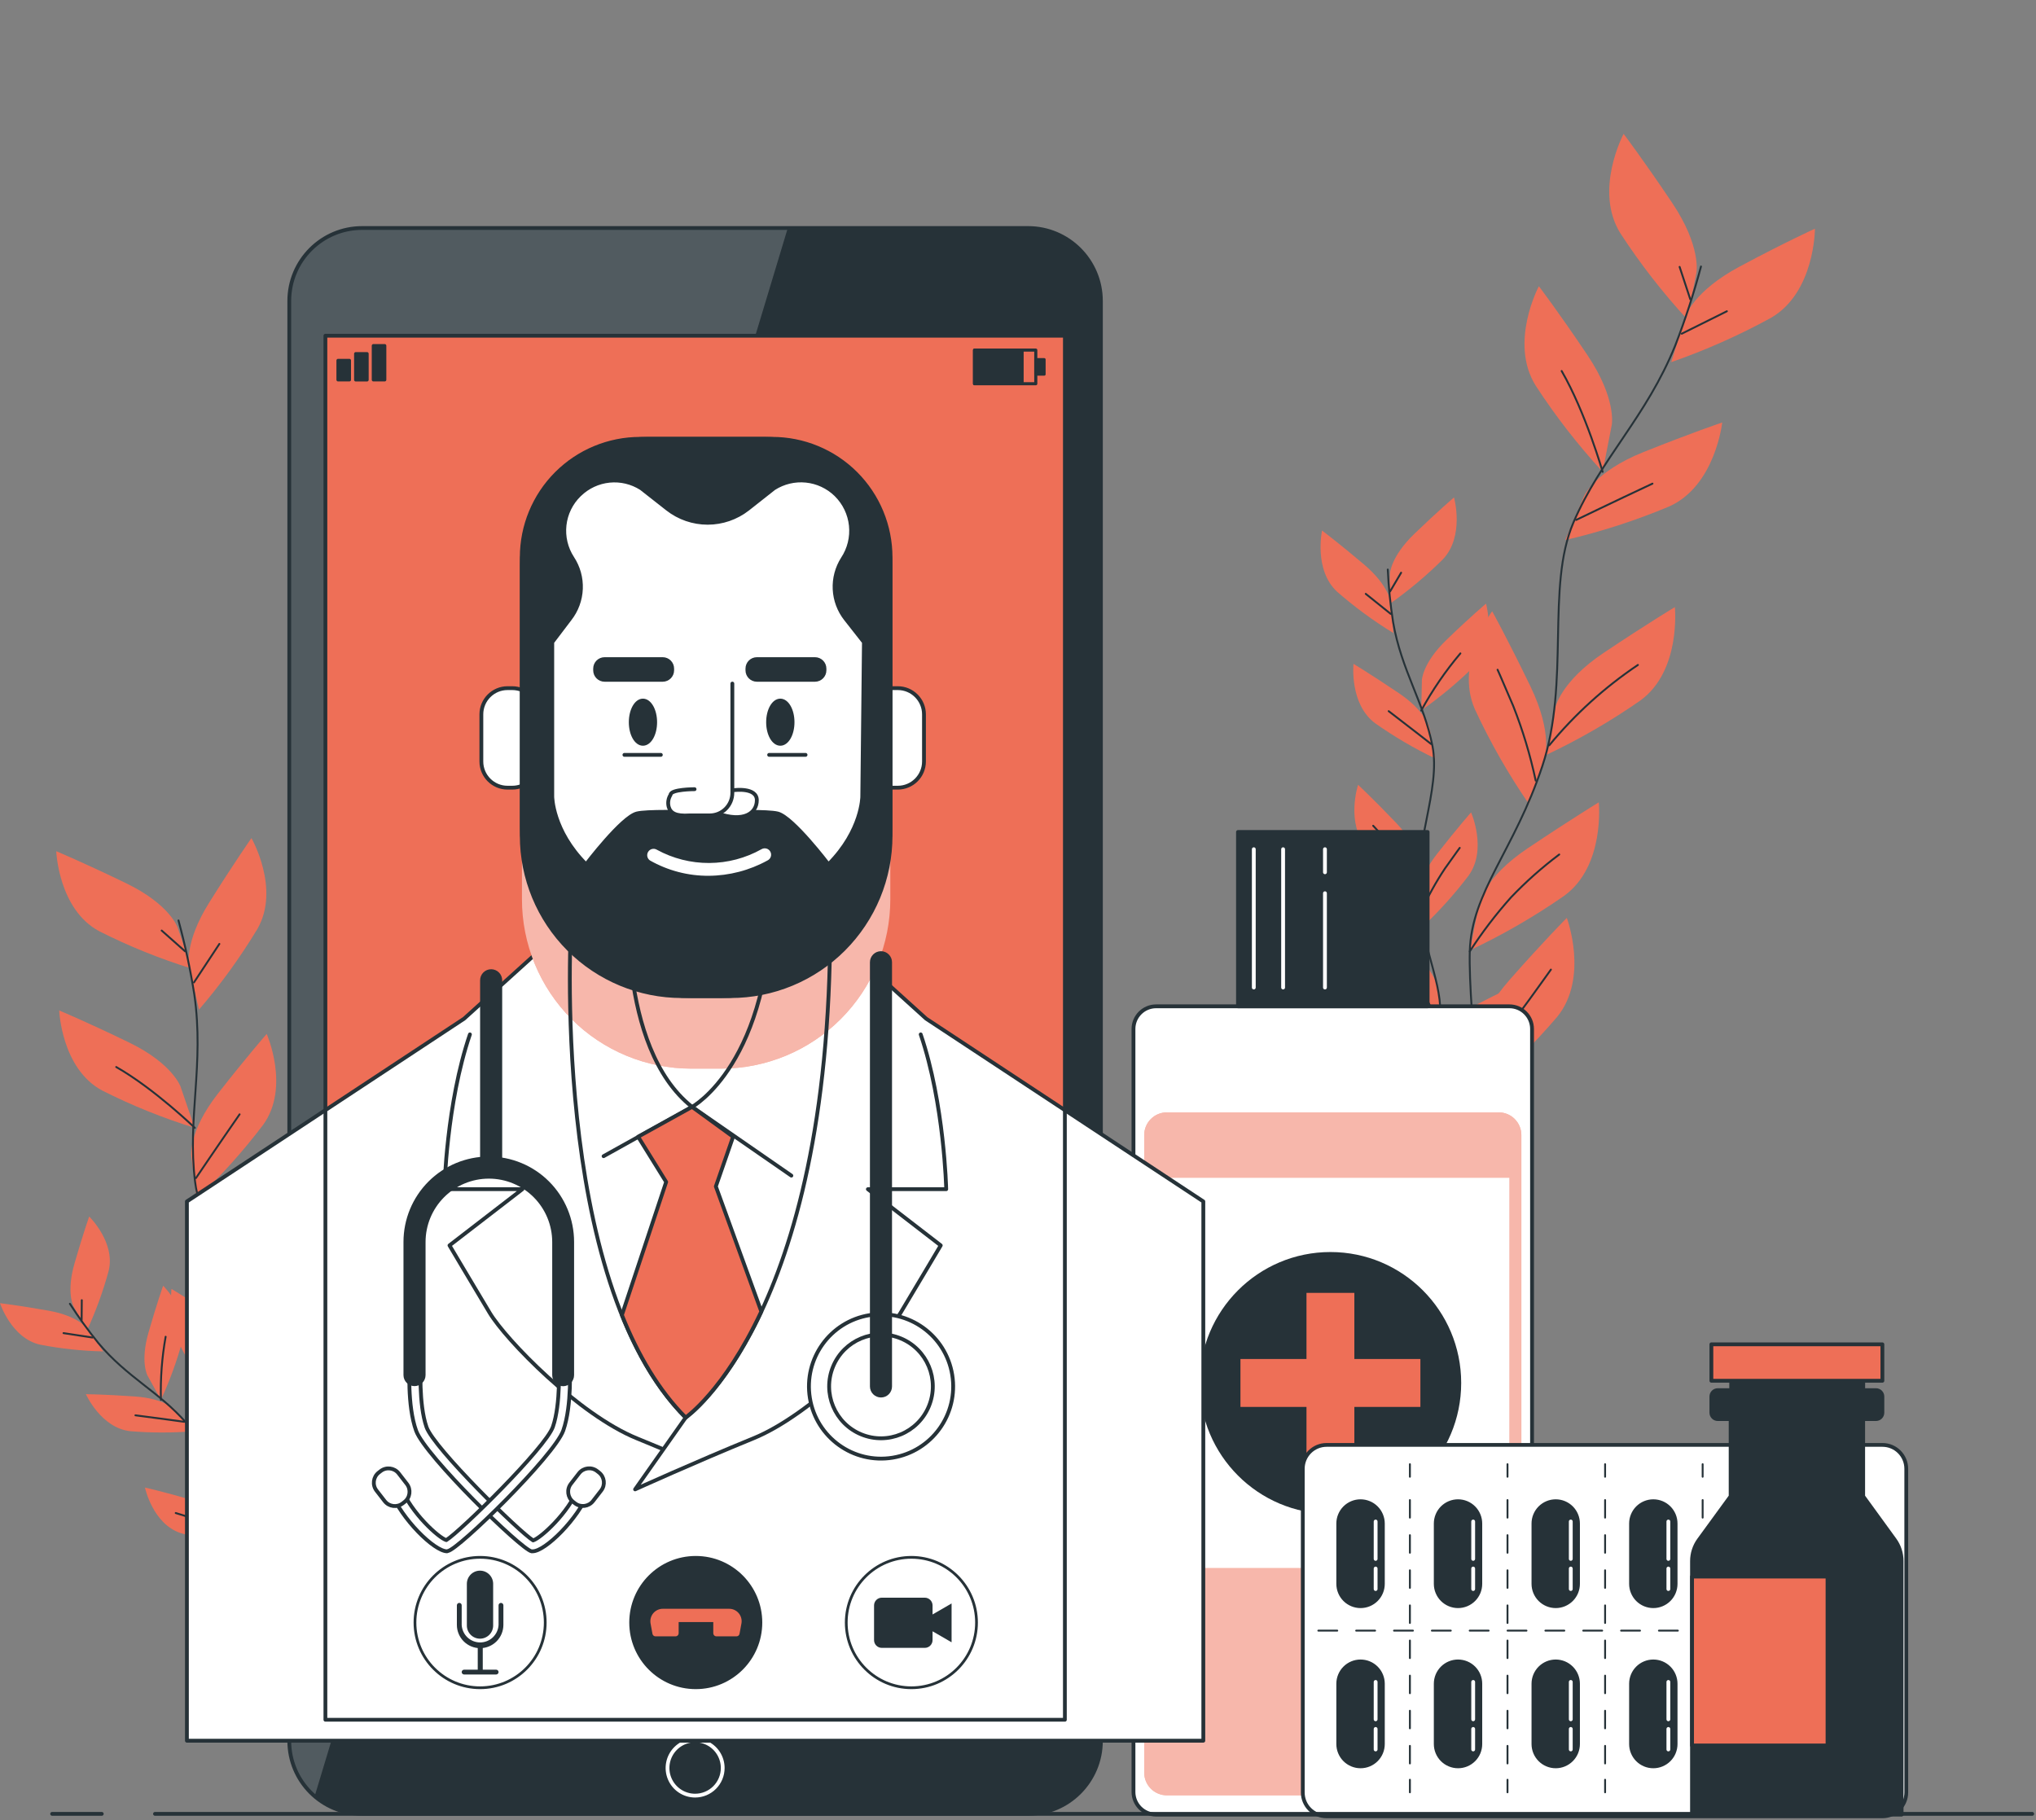 <svg width="538" height="481" viewBox="0 0 538 481" fill="none" xmlns="http://www.w3.org/2000/svg">
<rect x="0" y="0" width="538" height="481" fill="#808080" stroke="none"/>
<path d="M448.269 72.019C448.269 72.019 449.595 65.141 441.865 53.617C434.135 42.093 429.03 35.375 429.03 35.375C429.03 35.375 421.074 50.271 428.181 61.663C433.434 69.728 439.35 77.34 445.869 84.419L448.269 72.019Z" fill="#EE6F57"/>
<path d="M425.901 112.287C425.901 112.287 427.227 105.41 419.497 93.886C411.766 82.361 406.635 75.643 406.635 75.643C406.635 75.643 398.679 90.54 405.8 101.918C411.05 109.989 416.967 117.606 423.488 124.688L425.901 112.287Z" fill="#EE6F57"/>
<path d="M445.365 83.636C445.365 83.636 447.434 76.998 459.699 70.439C471.963 63.88 479.587 60.441 479.587 60.441C479.587 60.441 479.587 77.303 467.946 84.008C459.507 88.63 450.699 92.542 441.613 95.704L445.365 83.636Z" fill="#EE6F57"/>
<path d="M418.582 131.114C418.582 131.114 421.34 124.661 434.214 119.497C447.089 114.332 455.084 111.65 455.084 111.65C455.084 111.65 453.268 128.419 441.03 133.862C432.158 137.577 422.99 140.539 413.623 142.718L418.582 131.114Z" fill="#EE6F57"/>
<path d="M410.944 187.101C410.944 187.101 412.27 180.211 423.806 172.497C435.341 164.783 442.568 160.442 442.568 160.442C442.568 160.442 444.291 177.224 433.472 185.11C425.577 190.609 417.234 195.432 408.531 199.529L410.944 187.101Z" fill="#EE6F57"/>
<path d="M408.147 200.577C408.147 200.577 410.454 193.939 404.434 181.446C398.414 168.952 394.291 161.53 394.291 161.53C394.291 161.53 384.346 175.139 389.716 187.42C393.768 196.152 398.545 204.528 403.996 212.46L408.147 200.577Z" fill="#EE6F57"/>
<path d="M390.843 238.775C390.843 238.775 392.169 231.897 403.691 224.17C415.214 216.443 422.467 212.035 422.467 212.035C422.467 212.035 424.19 228.804 413.371 236.704C405.472 242.197 397.13 247.02 388.43 251.122L390.843 238.775Z" fill="#EE6F57"/>
<path d="M390.18 276.348C390.18 276.348 389.743 269.351 398.918 258.929C408.094 248.507 414.02 242.572 414.02 242.572C414.02 242.572 419.934 258.358 411.461 268.741C405.212 276.061 398.359 282.842 390.976 289.014L390.18 276.348Z" fill="#EE6F57"/>
<path d="M449.476 70.426C447.592 77.502 445.322 84.47 442.674 91.297C435.023 110.243 423.037 121.076 415.757 138.11C408.478 155.145 414.935 180.198 407.55 202.463C400.164 224.728 388.815 235.655 388.377 251.428C387.939 267.2 393.23 311.053 393.23 311.053" stroke="#263238" stroke-width="0.5" stroke-linecap="round" stroke-linejoin="round"/>
<path d="M444.384 88.19L456.317 82.255" stroke="#263238" stroke-width="0.5" stroke-linecap="round" stroke-linejoin="round"/>
<path d="M446.651 79.108L443.827 70.531" stroke="#263238" stroke-width="0.5" stroke-linecap="round" stroke-linejoin="round"/>
<path d="M416.487 137.407C416.487 137.407 426.458 132.587 436.654 127.808" stroke="#263238" stroke-width="0.5" stroke-linecap="round" stroke-linejoin="round"/>
<path d="M423.488 124.688C423.488 124.688 419.019 109.061 412.655 98.041" stroke="#263238" stroke-width="0.5" stroke-linecap="round" stroke-linejoin="round"/>
<path d="M409.38 196.966C416.121 188.787 424.013 181.631 432.809 175.723" stroke="#263238" stroke-width="0.5" stroke-linecap="round" stroke-linejoin="round"/>
<path d="M405.8 206.3C404.372 199.569 402.385 192.97 399.86 186.571C396.253 178.1 395.723 176.985 395.723 176.985" stroke="#263238" stroke-width="0.5" stroke-linecap="round" stroke-linejoin="round"/>
<path d="M388.377 251.427C391.641 246.387 395.29 241.606 399.289 237.128C403.215 233.014 407.472 229.231 412.018 225.817" stroke="#263238" stroke-width="0.5" stroke-linecap="round" stroke-linejoin="round"/>
<path d="M390.976 288.948C391.496 283.626 393.422 278.539 396.558 274.21C401.543 267.904 407.444 259.54 409.817 256.234" stroke="#263238" stroke-width="0.5" stroke-linecap="round" stroke-linejoin="round"/>
<path d="M367.281 151.679C367.281 151.679 367.374 147.205 373.752 141.058C380.13 134.911 384.214 131.459 384.214 131.459C384.214 131.459 387.117 141.788 381.177 147.909C376.825 152.217 372.119 156.152 367.109 159.672L367.281 151.679Z" fill="#EE6F57"/>
<path d="M375.728 179.746C375.728 179.746 375.834 175.285 382.198 169.125C388.563 162.964 392.673 159.526 392.673 159.526C392.673 159.526 395.564 169.855 389.637 175.989C385.279 180.292 380.569 184.223 375.555 187.739L375.728 179.746Z" fill="#EE6F57"/>
<path d="M367.507 159.287C367.507 159.287 367.136 154.839 360.387 149.13C353.638 143.421 349.342 140.208 349.342 140.208C349.342 140.208 347.088 150.71 353.399 156.446C358.017 160.467 362.962 164.095 368.183 167.293L367.507 159.287Z" fill="#EE6F57"/>
<path d="M377.743 192.439C377.743 192.439 376.894 188.057 369.589 183.145C362.283 178.233 357.655 175.431 357.655 175.431C357.655 175.431 356.528 186.053 363.397 191.151C368.411 194.685 373.711 197.794 379.241 200.445L377.743 192.439Z" fill="#EE6F57"/>
<path d="M374.906 228.286C374.906 228.286 374.998 223.825 368.899 217.439C362.8 211.053 358.862 207.402 358.862 207.402C358.862 207.402 355.521 217.598 361.169 223.971C365.338 228.459 369.875 232.589 374.733 236.319L374.906 228.286Z" fill="#EE6F57"/>
<path d="M374.826 237.049C374.826 237.049 374.282 232.628 379.732 225.657C385.182 218.687 388.722 214.691 388.722 214.691C388.722 214.691 393.058 224.502 388.059 231.406C384.358 236.286 380.255 240.847 375.794 245.041L374.826 237.049Z" fill="#EE6F57"/>
<path d="M380.103 274.25C380.103 274.25 381.429 269.988 389.292 265.926C397.155 261.863 402.034 259.672 402.034 259.672C402.034 259.672 401.915 270.4 394.503 274.595C389.108 277.501 383.48 279.948 377.677 281.911L380.103 274.25Z" fill="#EE6F57"/>
<path d="M380.421 263.151C380.421 263.151 380.514 258.69 374.402 252.304C368.289 245.918 364.364 242.266 364.364 242.266C364.364 242.266 361.023 252.463 366.685 258.836C370.854 263.324 375.391 267.454 380.249 271.183L380.421 263.151Z" fill="#EE6F57"/>
<path d="M375.741 286.597C375.741 286.597 376.961 282.309 372.678 274.582C368.395 266.855 365.505 262.328 365.505 262.328C365.505 262.328 359.684 271.342 363.556 278.95C366.448 284.354 369.788 289.506 373.54 294.351L375.741 286.597Z" fill="#EE6F57"/>
<path d="M366.711 150.511C366.926 155.166 367.395 159.807 368.117 164.411C370.318 177.223 376.298 185.654 378.525 197.178C380.753 208.703 373.341 223.453 374.919 238.336C376.497 253.22 382.066 261.531 380.223 271.382C378.38 281.233 369.164 307.8 369.164 307.8" stroke="#263238" stroke-width="0.5" stroke-linecap="round" stroke-linejoin="round"/>
<path d="M367.507 162.248L360.891 156.937" stroke="#263238" stroke-width="0.5" stroke-linecap="round" stroke-linejoin="round"/>
<path d="M367.321 156.299L370.238 151.347" stroke="#263238" stroke-width="0.5" stroke-linecap="round" stroke-linejoin="round"/>
<path d="M378.181 196.634C378.181 196.634 372.651 192.293 366.95 187.938" stroke="#263238" stroke-width="0.5" stroke-linecap="round" stroke-linejoin="round"/>
<path d="M375.555 187.779C378.482 182.404 381.947 177.342 385.898 172.67" stroke="#263238" stroke-width="0.5" stroke-linecap="round" stroke-linejoin="round"/>
<path d="M374.548 234.606C371.464 228.605 367.525 223.086 362.853 218.222" stroke="#263238" stroke-width="0.5" stroke-linecap="round" stroke-linejoin="round"/>
<path d="M375.516 240.925C377.307 236.937 379.427 233.104 381.853 229.468C385.248 224.688 385.725 224.064 385.725 224.064" stroke="#263238" stroke-width="0.5" stroke-linecap="round" stroke-linejoin="round"/>
<path d="M378.446 278.751C381.422 276.261 384.612 274.039 387.979 272.112C390.079 271.122 392.092 269.958 393.999 268.634" stroke="#263238" stroke-width="0.5" stroke-linecap="round" stroke-linejoin="round"/>
<path d="M380.236 271.356C378.892 267.776 377.274 264.305 375.396 260.974C373.51 257.886 371.372 254.96 369.005 252.224" stroke="#263238" stroke-width="0.5" stroke-linecap="round" stroke-linejoin="round"/>
<path d="M373.54 294.351C373.943 290.973 373.435 287.548 372.068 284.433C369.827 279.84 367.295 273.812 366.247 271.462" stroke="#263238" stroke-width="0.5" stroke-linecap="round" stroke-linejoin="round"/>
<path d="M46.925 245.068C46.925 245.068 44.83 239 33.427 233.464C22.024 227.927 14.864 224.953 14.864 224.953C14.864 224.953 15.447 240.354 26.24 246.103C34.087 250.07 42.252 253.37 50.65 255.968L46.925 245.068Z" fill="#EE6F57"/>
<path d="M47.707 287.155C47.707 287.155 45.612 281.101 34.209 275.551C22.806 270.002 15.646 267.041 15.646 267.041C15.646 267.041 16.229 282.442 27.022 288.204C34.871 292.163 43.036 295.458 51.433 298.056L47.707 287.155Z" fill="#EE6F57"/>
<path d="M49.961 255.57C49.961 255.57 48.516 249.316 55.265 238.549C62.014 227.781 66.442 221.488 66.442 221.488C66.442 221.488 74.119 234.845 68.033 245.466C63.491 252.999 58.323 260.136 52.586 266.802L49.961 255.57Z" fill="#EE6F57"/>
<path d="M50.544 305.397C50.544 305.397 49.762 299.025 57.572 289.027C65.381 279.03 70.473 273.241 70.473 273.241C70.473 273.241 76.718 287.328 69.545 297.246C64.234 304.256 58.349 310.811 51.95 316.842L50.544 305.397Z" fill="#EE6F57"/>
<path d="M70.168 353.14C70.168 353.14 68.073 347.086 73.615 335.668C79.158 324.25 82.897 317.519 82.897 317.519C82.897 317.519 91.953 329.986 87.02 341.191C83.299 349.161 78.917 356.804 73.92 364.041L70.168 353.14Z" fill="#EE6F57"/>
<path d="M74.146 365.076C74.146 365.076 72.926 358.783 62.425 351.667C51.923 344.55 45.307 340.621 45.307 340.621C45.307 340.621 43.689 355.942 53.567 363.191C60.768 368.245 68.379 372.686 76.32 376.468L74.146 365.076Z" fill="#EE6F57"/>
<path d="M77.965 403.221C77.965 403.221 75.87 397.153 81.412 385.735C86.954 374.317 90.693 367.586 90.693 367.586C90.693 367.586 99.749 380.053 94.817 391.258C91.09 399.232 86.703 406.879 81.704 414.121L77.965 403.221Z" fill="#EE6F57"/>
<path d="M94.671 433.2C94.671 433.2 91.104 427.889 93.584 415.422C96.063 402.955 97.999 395.507 97.999 395.507C97.999 395.507 109.933 405.279 107.957 417.36C106.373 426.018 104.067 434.527 101.062 442.799L94.671 433.2Z" fill="#EE6F57"/>
<path d="M47.163 243.249C48.92 249.703 50.319 256.25 51.353 262.859C54.005 281.34 49.47 295.413 51.539 312.222C53.607 329.03 70.102 345.852 74.544 366.842C78.985 387.833 74.968 401.707 81.823 414.346C88.678 426.986 112.969 459.248 112.969 459.248" stroke="#263238" stroke-width="0.5" stroke-linecap="round" stroke-linejoin="round"/>
<path d="M51.26 259.619L57.969 249.449" stroke="#263238" stroke-width="0.5" stroke-linecap="round" stroke-linejoin="round"/>
<path d="M48.9 251.401L42.721 245.917" stroke="#263238" stroke-width="0.5" stroke-linecap="round" stroke-linejoin="round"/>
<path d="M51.777 311.332C51.777 311.332 57.439 302.941 63.313 294.484" stroke="#263238" stroke-width="0.5" stroke-linecap="round" stroke-linejoin="round"/>
<path d="M51.472 298.056C51.472 298.056 40.785 287.713 30.708 281.977" stroke="#263238" stroke-width="0.5" stroke-linecap="round" stroke-linejoin="round"/>
<path d="M73.456 361.651C75.032 352.09 77.989 342.81 82.234 334.102" stroke="#263238" stroke-width="0.5" stroke-linecap="round" stroke-linejoin="round"/>
<path d="M74.901 370.666C70.695 366.009 66.109 361.71 61.191 357.814C54.456 352.769 53.528 352.132 53.528 352.132" stroke="#263238" stroke-width="0.5" stroke-linecap="round" stroke-linejoin="round"/>
<path d="M81.81 414.346C82.087 408.863 82.778 403.408 83.878 398.029C85.1 392.996 86.732 388.072 88.757 383.305" stroke="#263238" stroke-width="0.5" stroke-linecap="round" stroke-linejoin="round"/>
<path d="M101.062 442.799C99.035 438.355 98.225 433.452 98.715 428.592C99.776 421.317 100.598 411.997 100.969 408.292" stroke="#263238" stroke-width="0.5" stroke-linecap="round" stroke-linejoin="round"/>
<path d="M19.425 345.214C19.425 345.214 17.449 341.643 19.69 333.876C21.931 326.109 23.562 321.489 23.562 321.489C23.562 321.489 30.589 328.326 28.706 335.881C27.234 341.285 25.314 346.557 22.965 351.64L19.425 345.214Z" fill="#EE6F57"/>
<path d="M38.969 363.51C38.969 363.51 37.007 359.938 39.234 352.171C41.462 344.404 43.106 339.784 43.106 339.784C43.106 339.784 50.133 346.622 48.25 354.176C46.786 359.581 44.87 364.853 42.522 369.936L38.969 363.51Z" fill="#EE6F57"/>
<path d="M23.098 351.123C23.098 351.123 20.764 347.777 12.808 346.369C4.853 344.962 0 344.391 0 344.391C0 344.391 3.036 353.685 10.607 355.358C16.103 356.419 21.679 357.014 27.274 357.137L23.098 351.123Z" fill="#EE6F57"/>
<path d="M46.381 372.684C46.381 372.684 43.729 369.604 35.654 369.046C27.579 368.489 22.7 368.436 22.7 368.436C22.7 368.436 26.678 377.384 34.434 378.221C40.007 378.685 45.608 378.685 51.181 378.221L46.381 372.684Z" fill="#EE6F57"/>
<path d="M60.568 402.251C60.568 402.251 58.593 398.68 50.849 396.436C43.106 394.192 38.306 393.117 38.306 393.117C38.306 393.117 40.348 402.716 47.733 405.146C53.083 406.781 58.561 407.962 64.109 408.677L60.568 402.251Z" fill="#EE6F57"/>
<path d="M64.519 409.208C64.519 409.208 62.067 405.956 63.194 397.963C64.321 389.97 65.275 385.138 65.275 385.138C65.275 385.138 73.231 390.9 72.409 398.667C71.722 404.224 70.569 409.713 68.961 415.077L64.519 409.208Z" fill="#EE6F57"/>
<path d="M85.734 436.174C85.734 436.174 84.859 432.191 89.182 425.38C93.504 418.569 96.382 414.572 96.382 414.572C96.382 414.572 101.208 423.123 97.27 429.841C94.341 434.614 91.014 439.131 87.326 443.343L85.734 436.174Z" fill="#EE6F57"/>
<path d="M80.895 427.264C80.895 427.264 78.932 423.693 71.176 421.463C63.419 419.232 58.646 418.13 58.646 418.13C58.646 418.13 60.674 427.729 68.073 430.172C73.422 431.823 78.899 433.022 84.448 433.757L80.895 427.264Z" fill="#EE6F57"/>
<path d="M87.949 447.95C87.949 447.95 86.954 443.967 79.993 439.864C73.032 435.762 68.71 433.465 68.71 433.465C68.71 433.465 68.245 443.263 74.782 447.498C79.543 450.435 84.542 452.966 89.725 455.066L87.949 447.95Z" fill="#EE6F57"/>
<path d="M18.47 344.551C20.775 348.126 23.272 351.574 25.948 354.88C33.559 364.001 42.125 367.865 49.192 375.99C56.259 384.115 57.147 399.145 65.183 410.151C73.218 421.157 81.478 425.194 84.514 433.837C87.551 442.48 92.47 467.692 92.47 467.692" stroke="#263238" stroke-width="0.5" stroke-linecap="round" stroke-linejoin="round"/>
<path d="M24.45 353.473L16.786 352.304" stroke="#263238" stroke-width="0.5" stroke-linecap="round" stroke-linejoin="round"/>
<path d="M21.573 348.839L21.612 343.595" stroke="#263238" stroke-width="0.5" stroke-linecap="round" stroke-linejoin="round"/>
<path d="M48.648 375.738C48.648 375.738 42.284 374.848 35.787 374.025" stroke="#263238" stroke-width="0.5" stroke-linecap="round" stroke-linejoin="round"/>
<path d="M42.523 369.936C42.366 364.349 42.784 358.761 43.769 353.26" stroke="#263238" stroke-width="0.5" stroke-linecap="round" stroke-linejoin="round"/>
<path d="M63.194 407.429C58.002 404.105 52.357 401.552 46.434 399.848" stroke="#263238" stroke-width="0.5" stroke-linecap="round" stroke-linejoin="round"/>
<path d="M66.84 411.957C66.426 407.988 66.347 403.99 66.601 400.008C67.092 394.697 67.185 393.967 67.185 393.967" stroke="#263238" stroke-width="0.5" stroke-linecap="round" stroke-linejoin="round"/>
<path d="M86.49 440.488C87.68 437.147 89.162 433.917 90.919 430.836C92.119 429.082 93.178 427.235 94.088 425.313" stroke="#263238" stroke-width="0.5" stroke-linecap="round" stroke-linejoin="round"/>
<path d="M84.514 433.837C81.812 431.628 78.944 429.631 75.936 427.862C73.025 426.291 69.992 424.959 66.866 423.879" stroke="#263238" stroke-width="0.5" stroke-linecap="round" stroke-linejoin="round"/>
<path d="M89.752 455.066C88.517 452.211 86.544 449.736 84.037 447.897C80.165 445.308 75.405 441.723 73.43 440.329" stroke="#263238" stroke-width="0.5" stroke-linecap="round" stroke-linejoin="round"/>
<path d="M398.852 265.939H305.493C302.191 265.939 299.513 268.62 299.513 271.927V473.561C299.513 476.868 302.191 479.548 305.493 479.548H398.852C402.154 479.548 404.832 476.868 404.832 473.561V271.927C404.832 268.62 402.154 265.939 398.852 265.939Z" fill="white" stroke="#263238" stroke-width="1.01" stroke-linecap="round" stroke-linejoin="round"/>
<path d="M396.028 293.966H308.331C305.028 293.966 302.351 296.647 302.351 299.954V468.463C302.351 471.77 305.028 474.45 308.331 474.45H396.028C399.33 474.45 402.008 471.77 402.008 468.463V299.954C402.008 296.647 399.33 293.966 396.028 293.966Z" fill="#EE6F57"/>
<path opacity="0.5" d="M396.028 293.966H308.331C305.028 293.966 302.351 296.647 302.351 299.954V468.463C302.351 471.77 305.028 474.45 308.331 474.45H396.028C399.33 474.45 402.008 471.77 402.008 468.463V299.954C402.008 296.647 399.33 293.966 396.028 293.966Z" fill="white"/>
<path d="M377.239 219.868H327.132V265.939H377.239V219.868Z" fill="#263238" stroke="#263238" stroke-width="1.01" stroke-linecap="round" stroke-linejoin="round"/>
<path d="M331.309 224.422V260.973" stroke="white" stroke-width="1.01" stroke-linecap="round" stroke-linejoin="round"/>
<path d="M339.053 224.422V260.973" stroke="white" stroke-width="1.01" stroke-linecap="round" stroke-linejoin="round"/>
<path d="M350.111 236.053V260.973" stroke="white" stroke-width="1.01" stroke-linecap="round" stroke-linejoin="round"/>
<path d="M350.111 224.422V230.516" stroke="white" stroke-width="1.01" stroke-linecap="round" stroke-linejoin="round"/>
<path d="M398.825 311.266H305.533V414.36H398.825V311.266Z" fill="white"/>
<path d="M351.556 400.074C370.639 400.074 386.11 384.583 386.11 365.475C386.11 346.366 370.639 330.875 351.556 330.875C332.473 330.875 317.002 346.366 317.002 365.475C317.002 384.583 332.473 400.074 351.556 400.074Z" fill="#263238"/>
<path d="M357.881 341.67H345.231V389.28H357.881V341.67Z" fill="#EE6F57"/>
<path d="M375.33 371.808V359.142H327.782V371.808H375.33Z" fill="#EE6F57"/>
<path d="M497.421 381.845H350.548C347.07 381.845 344.25 384.668 344.25 388.151V473.694C344.25 477.177 347.07 480 350.548 480H497.421C500.9 480 503.719 477.177 503.719 473.694V388.151C503.719 384.668 500.9 381.845 497.421 381.845Z" fill="white" stroke="#263238" stroke-linecap="round" stroke-linejoin="round"/>
<path d="M359.512 424.463C357.95 424.463 356.453 423.842 355.349 422.737C354.245 421.631 353.624 420.132 353.624 418.568V402.636C353.623 401.861 353.774 401.093 354.069 400.376C354.364 399.66 354.797 399.008 355.344 398.459C355.891 397.911 356.54 397.475 357.256 397.178C357.971 396.881 358.737 396.728 359.512 396.728C361.076 396.728 362.577 397.351 363.684 398.459C364.79 399.567 365.412 401.069 365.412 402.636V418.568C365.412 419.344 365.259 420.111 364.963 420.827C364.666 421.543 364.231 422.194 363.683 422.741C363.135 423.289 362.484 423.723 361.769 424.018C361.053 424.314 360.286 424.465 359.512 424.463Z" fill="#263238" stroke="#263238" stroke-width="1.01" stroke-linecap="round" stroke-linejoin="round"/>
<path d="M363.503 402.092V411.97" stroke="white" stroke-width="1.01" stroke-linecap="round" stroke-linejoin="round"/>
<path d="M363.503 414.519V419.936" stroke="white" stroke-width="1.01" stroke-linecap="round" stroke-linejoin="round"/>
<path d="M385.274 424.463C383.713 424.463 382.216 423.842 381.112 422.737C380.007 421.631 379.387 420.132 379.387 418.568V402.636C379.385 401.861 379.536 401.093 379.832 400.376C380.127 399.66 380.56 399.008 381.107 398.459C381.654 397.911 382.303 397.475 383.018 397.178C383.734 396.881 384.5 396.728 385.274 396.728C386.049 396.728 386.815 396.881 387.53 397.178C388.245 397.475 388.895 397.911 389.442 398.459C389.989 399.008 390.422 399.66 390.717 400.376C391.012 401.093 391.163 401.861 391.161 402.636V418.568C391.161 420.132 390.541 421.631 389.437 422.737C388.333 423.842 386.836 424.463 385.274 424.463Z" fill="#263238" stroke="#263238" stroke-width="1.01" stroke-linecap="round" stroke-linejoin="round"/>
<path d="M389.279 402.092V411.97" stroke="white" stroke-width="1.01" stroke-linecap="round" stroke-linejoin="round"/>
<path d="M389.279 414.519V419.936" stroke="white" stroke-width="1.01" stroke-linecap="round" stroke-linejoin="round"/>
<path d="M411.09 424.463C409.529 424.463 408.031 423.842 406.927 422.737C405.823 421.631 405.203 420.132 405.203 418.568V402.636C405.201 401.861 405.352 401.093 405.647 400.376C405.942 399.66 406.376 399.008 406.923 398.459C407.469 397.911 408.119 397.475 408.834 397.178C409.549 396.881 410.316 396.728 411.09 396.728C411.864 396.728 412.631 396.881 413.346 397.178C414.061 397.475 414.711 397.911 415.258 398.459C415.804 399.008 416.238 399.66 416.533 400.376C416.828 401.093 416.979 401.861 416.977 402.636V418.568C416.977 420.132 416.357 421.631 415.253 422.737C414.149 423.842 412.651 424.463 411.09 424.463Z" fill="#263238" stroke="#263238" stroke-width="1.01" stroke-linecap="round" stroke-linejoin="round"/>
<path d="M415.068 402.092V411.97" stroke="white" stroke-width="1.01" stroke-linecap="round" stroke-linejoin="round"/>
<path d="M415.068 414.519V419.936" stroke="white" stroke-width="1.01" stroke-linecap="round" stroke-linejoin="round"/>
<path d="M436.879 424.463C435.318 424.463 433.821 423.842 432.717 422.737C431.613 421.631 430.992 420.132 430.992 418.568V402.636C430.991 401.861 431.141 401.093 431.437 400.376C431.732 399.66 432.165 399.008 432.712 398.459C433.259 397.911 433.908 397.475 434.623 397.178C435.339 396.881 436.105 396.728 436.879 396.728C437.654 396.728 438.42 396.881 439.135 397.178C439.85 397.475 440.5 397.911 441.047 398.459C441.594 399.008 442.027 399.66 442.322 400.376C442.617 401.093 442.768 401.861 442.766 402.636V418.568C442.766 420.132 442.146 421.631 441.042 422.737C439.938 423.842 438.441 424.463 436.879 424.463Z" fill="#263238" stroke="#263238" stroke-width="1.01" stroke-linecap="round" stroke-linejoin="round"/>
<path d="M440.857 402.092V411.97" stroke="white" stroke-width="1.01" stroke-linecap="round" stroke-linejoin="round"/>
<path d="M440.857 414.519V419.936" stroke="white" stroke-width="1.01" stroke-linecap="round" stroke-linejoin="round"/>
<path d="M462.669 424.463C461.894 424.465 461.127 424.314 460.412 424.018C459.696 423.723 459.045 423.289 458.497 422.741C457.949 422.194 457.514 421.543 457.218 420.827C456.921 420.111 456.768 419.344 456.768 418.568V402.636C456.768 401.069 457.39 399.567 458.496 398.459C459.603 397.351 461.104 396.728 462.669 396.728C463.443 396.728 464.209 396.881 464.925 397.178C465.64 397.475 466.289 397.911 466.836 398.459C467.383 399.008 467.816 399.66 468.111 400.376C468.407 401.093 468.557 401.861 468.556 402.636V418.568C468.556 420.132 467.935 421.631 466.831 422.737C465.727 423.842 464.23 424.463 462.669 424.463Z" fill="#263238" stroke="#263238" stroke-width="1.01" stroke-linecap="round" stroke-linejoin="round"/>
<path d="M466.646 402.092V411.97" stroke="white" stroke-width="1.01" stroke-linecap="round" stroke-linejoin="round"/>
<path d="M466.646 414.519V419.936" stroke="white" stroke-width="1.01" stroke-linecap="round" stroke-linejoin="round"/>
<path d="M488.445 424.463C486.883 424.463 485.386 423.842 484.282 422.737C483.178 421.631 482.558 420.132 482.558 418.568V402.636C482.556 401.861 482.707 401.093 483.002 400.376C483.297 399.66 483.73 399.008 484.277 398.459C484.824 397.911 485.474 397.475 486.189 397.178C486.904 396.881 487.67 396.728 488.445 396.728C489.219 396.728 489.985 396.881 490.701 397.178C491.416 397.475 492.065 397.911 492.612 398.459C493.159 399.008 493.592 399.66 493.887 400.376C494.182 401.093 494.333 401.861 494.332 402.636V418.568C494.332 420.132 493.712 421.631 492.607 422.737C491.503 423.842 490.006 424.463 488.445 424.463Z" fill="#263238" stroke="#263238" stroke-width="1.01" stroke-linecap="round" stroke-linejoin="round"/>
<path d="M492.422 402.092V411.97" stroke="white" stroke-width="1.01" stroke-linecap="round" stroke-linejoin="round"/>
<path d="M492.422 414.519V419.936" stroke="white" stroke-width="1.01" stroke-linecap="round" stroke-linejoin="round"/>
<path d="M359.512 466.79C357.95 466.79 356.453 466.169 355.349 465.063C354.245 463.958 353.624 462.458 353.624 460.895V444.963C353.624 443.4 354.245 441.9 355.349 440.795C356.453 439.689 357.95 439.068 359.512 439.068C360.286 439.066 361.053 439.218 361.769 439.513C362.484 439.808 363.135 440.242 363.683 440.79C364.231 441.338 364.666 441.988 364.963 442.704C365.259 443.42 365.412 444.188 365.412 444.963V460.895C365.412 461.67 365.259 462.438 364.963 463.154C364.666 463.87 364.231 464.521 363.683 465.068C363.135 465.616 362.484 466.05 361.769 466.345C361.053 466.641 360.286 466.792 359.512 466.79Z" fill="#263238" stroke="#263238" stroke-width="1.01" stroke-linecap="round" stroke-linejoin="round"/>
<path d="M363.503 444.485V454.363" stroke="white" stroke-width="1.01" stroke-linecap="round" stroke-linejoin="round"/>
<path d="M363.503 456.912V462.329" stroke="white" stroke-width="1.01" stroke-linecap="round" stroke-linejoin="round"/>
<path d="M385.274 466.79C383.713 466.79 382.216 466.169 381.111 465.063C380.007 463.958 379.387 462.458 379.387 460.895V444.963C379.387 443.4 380.007 441.9 381.111 440.795C382.216 439.689 383.713 439.068 385.274 439.068C386.048 439.066 386.814 439.218 387.529 439.513C388.244 439.809 388.894 440.243 389.441 440.791C389.988 441.339 390.422 441.989 390.717 442.705C391.012 443.421 391.163 444.188 391.161 444.963V460.895C391.163 461.67 391.012 462.437 390.717 463.153C390.422 463.869 389.988 464.52 389.441 465.067C388.894 465.615 388.244 466.049 387.529 466.345C386.814 466.64 386.048 466.792 385.274 466.79Z" fill="#263238" stroke="#263238" stroke-width="1.01" stroke-linecap="round" stroke-linejoin="round"/>
<path d="M389.279 444.485V454.363" stroke="white" stroke-width="1.01" stroke-linecap="round" stroke-linejoin="round"/>
<path d="M389.279 456.912V462.329" stroke="white" stroke-width="1.01" stroke-linecap="round" stroke-linejoin="round"/>
<path d="M411.09 466.79C409.529 466.79 408.031 466.169 406.927 465.063C405.823 463.958 405.203 462.458 405.203 460.895V444.963C405.203 443.4 405.823 441.9 406.927 440.795C408.031 439.689 409.529 439.068 411.09 439.068C412.651 439.068 414.149 439.689 415.253 440.795C416.357 441.9 416.977 443.4 416.977 444.963V460.895C416.977 462.458 416.357 463.958 415.253 465.063C414.149 466.169 412.651 466.79 411.09 466.79Z" fill="#263238" stroke="#263238" stroke-width="1.01" stroke-linecap="round" stroke-linejoin="round"/>
<path d="M415.068 444.485V454.363" stroke="white" stroke-width="1.01" stroke-linecap="round" stroke-linejoin="round"/>
<path d="M415.068 456.912V462.329" stroke="white" stroke-width="1.01" stroke-linecap="round" stroke-linejoin="round"/>
<path d="M436.879 466.79C436.106 466.792 435.339 466.64 434.624 466.345C433.909 466.049 433.26 465.615 432.713 465.067C432.166 464.52 431.732 463.869 431.437 463.153C431.142 462.437 430.991 461.67 430.992 460.895V444.963C430.991 444.188 431.142 443.421 431.437 442.705C431.732 441.989 432.166 441.339 432.713 440.791C433.26 440.243 433.909 439.809 434.624 439.513C435.339 439.218 436.106 439.066 436.879 439.068C438.441 439.068 439.938 439.689 441.042 440.795C442.146 441.9 442.766 443.4 442.766 444.963V460.895C442.766 462.458 442.146 463.958 441.042 465.063C439.938 466.169 438.441 466.79 436.879 466.79Z" fill="#263238" stroke="#263238" stroke-width="1.01" stroke-linecap="round" stroke-linejoin="round"/>
<path d="M440.857 444.485V454.363" stroke="white" stroke-width="1.01" stroke-linecap="round" stroke-linejoin="round"/>
<path d="M440.857 456.912V462.329" stroke="white" stroke-width="1.01" stroke-linecap="round" stroke-linejoin="round"/>
<path d="M462.669 466.79C461.894 466.792 461.127 466.641 460.412 466.345C459.696 466.05 459.045 465.616 458.497 465.068C457.949 464.521 457.514 463.87 457.218 463.154C456.921 462.438 456.768 461.67 456.768 460.895V444.963C456.768 444.188 456.921 443.42 457.218 442.704C457.514 441.988 457.949 441.338 458.497 440.79C459.045 440.242 459.696 439.808 460.412 439.513C461.127 439.218 461.894 439.066 462.669 439.068C464.23 439.068 465.727 439.689 466.831 440.795C467.935 441.9 468.556 443.4 468.556 444.963V460.895C468.556 462.458 467.935 463.958 466.831 465.063C465.727 466.169 464.23 466.79 462.669 466.79Z" fill="#263238" stroke="#263238" stroke-width="1.01" stroke-linecap="round" stroke-linejoin="round"/>
<path d="M466.646 444.485V454.363" stroke="white" stroke-width="1.01" stroke-linecap="round" stroke-linejoin="round"/>
<path d="M466.646 456.912V462.329" stroke="white" stroke-width="1.01" stroke-linecap="round" stroke-linejoin="round"/>
<path d="M488.445 466.79C486.883 466.79 485.386 466.169 484.282 465.063C483.178 463.958 482.558 462.458 482.558 460.895V444.963C482.558 443.4 483.178 441.9 484.282 440.795C485.386 439.689 486.883 439.068 488.445 439.068C489.218 439.066 489.985 439.218 490.7 439.513C491.415 439.809 492.064 440.243 492.611 440.791C493.158 441.339 493.592 441.989 493.887 442.705C494.182 443.421 494.333 444.188 494.332 444.963V460.895C494.333 461.67 494.182 462.437 493.887 463.153C493.592 463.869 493.158 464.52 492.611 465.067C492.064 465.615 491.415 466.049 490.7 466.345C489.985 466.64 489.218 466.792 488.445 466.79Z" fill="#263238" stroke="#263238" stroke-width="1.01" stroke-linecap="round" stroke-linejoin="round"/>
<path d="M492.422 444.485V454.363" stroke="white" stroke-width="1.01" stroke-linecap="round" stroke-linejoin="round"/>
<path d="M492.422 456.912V462.329" stroke="white" stroke-width="1.01" stroke-linecap="round" stroke-linejoin="round"/>
<path d="M372.559 386.944V390.263" stroke="#263238" stroke-width="0.5" stroke-linecap="round" stroke-linejoin="round"/>
<path d="M372.559 396.423V467.254" stroke="#263238" stroke-width="0.5" stroke-linecap="round" stroke-linejoin="round" stroke-dasharray="4.64 4.64"/>
<path d="M372.559 470.334V473.654" stroke="#263238" stroke-width="0.5" stroke-linecap="round" stroke-linejoin="round"/>
<path d="M398.348 386.944V390.263" stroke="#263238" stroke-width="0.5" stroke-linecap="round" stroke-linejoin="round"/>
<path d="M398.348 396.423V467.254" stroke="#263238" stroke-width="0.5" stroke-linecap="round" stroke-linejoin="round" stroke-dasharray="4.64 4.64"/>
<path d="M398.348 470.334V473.654" stroke="#263238" stroke-width="0.5" stroke-linecap="round" stroke-linejoin="round"/>
<path d="M424.137 386.944V390.263" stroke="#263238" stroke-width="0.5" stroke-linecap="round" stroke-linejoin="round"/>
<path d="M424.137 396.423V467.254" stroke="#263238" stroke-width="0.5" stroke-linecap="round" stroke-linejoin="round" stroke-dasharray="4.64 4.64"/>
<path d="M424.137 470.334V473.654" stroke="#263238" stroke-width="0.5" stroke-linecap="round" stroke-linejoin="round"/>
<path d="M449.913 386.944V390.263" stroke="#263238" stroke-width="0.5" stroke-linecap="round" stroke-linejoin="round"/>
<path d="M449.913 396.423V467.254" stroke="#263238" stroke-width="0.5" stroke-linecap="round" stroke-linejoin="round" stroke-dasharray="4.64 4.64"/>
<path d="M449.913 470.334V473.654" stroke="#263238" stroke-width="0.5" stroke-linecap="round" stroke-linejoin="round"/>
<path d="M475.702 386.944V390.263" stroke="#263238" stroke-width="0.5" stroke-linecap="round" stroke-linejoin="round"/>
<path d="M475.702 396.423V467.254" stroke="#263238" stroke-width="0.5" stroke-linecap="round" stroke-linejoin="round" stroke-dasharray="4.64 4.64"/>
<path d="M475.702 470.334V473.654" stroke="#263238" stroke-width="0.5" stroke-linecap="round" stroke-linejoin="round"/>
<path d="M348.361 430.929H498.946" stroke="#263238" stroke-width="0.5" stroke-linecap="round" stroke-linejoin="round" stroke-dasharray="5 5"/>
<path d="M492.33 395.427V373.746H457.312V395.427L448.919 406.938C447.739 408.567 447.103 410.528 447.102 412.541V479.549H502.486V412.514C502.486 410.502 501.85 408.541 500.67 406.912L492.33 395.427Z" fill="#263238" stroke="#263238" stroke-width="1.01" stroke-linecap="round" stroke-linejoin="round"/>
<path d="M492.343 363.802H457.458V367.559H492.343V363.802Z" fill="#263238" stroke="#263238" stroke-width="1.01" stroke-linecap="round" stroke-linejoin="round"/>
<path d="M497.408 355.265H452.22V364.891H497.408V355.265Z" fill="#EE6F57" stroke="#263238" stroke-width="1.01" stroke-linecap="round" stroke-linejoin="round"/>
<path d="M495.724 367.374H453.904C452.974 367.374 452.22 368.128 452.22 369.06V373.335C452.22 374.266 452.974 375.021 453.904 375.021H495.724C496.654 375.021 497.408 374.266 497.408 373.335V369.06C497.408 368.128 496.654 367.374 495.724 367.374Z" fill="#263238" stroke="#263238" stroke-width="1.01" stroke-linecap="round" stroke-linejoin="round"/>
<path d="M482.915 416.643H447.115V461.28H482.915V416.643Z" fill="#EE6F57" stroke="#263238" stroke-width="1.01" stroke-linecap="round" stroke-linejoin="round"/>
<path d="M271.656 60.255H95.692C85.059 60.255 76.44 68.886 76.44 79.533V460.071C76.44 470.718 85.059 479.349 95.692 479.349H271.656C282.289 479.349 290.908 470.718 290.908 460.071V79.533C290.908 68.886 282.289 60.255 271.656 60.255Z" fill="#263238"/>
<path opacity="0.2" d="M94.897 60.255C89.994 60.255 85.293 62.205 81.827 65.676C78.361 69.147 76.413 73.855 76.413 78.763V460.841C76.411 463.549 77.003 466.225 78.149 468.677C79.295 471.13 80.966 473.301 83.043 475.034L208.17 60.255H94.897Z" fill="white"/>
<path d="M190.973 467.228C190.973 465.783 190.545 464.372 189.744 463.171C188.943 461.97 187.804 461.034 186.471 460.481C185.139 459.929 183.672 459.784 182.258 460.066C180.843 460.347 179.544 461.043 178.524 462.064C177.504 463.085 176.809 464.386 176.528 465.803C176.247 467.219 176.391 468.688 176.943 470.022C177.495 471.356 178.43 472.497 179.629 473.299C180.828 474.102 182.238 474.53 183.681 474.53C185.615 474.53 187.47 473.76 188.837 472.391C190.205 471.022 190.973 469.164 190.973 467.228V467.228Z" stroke="white" stroke-linecap="round" stroke-linejoin="round"/>
<path d="M271.656 60.255H95.692C85.059 60.255 76.44 68.886 76.44 79.533V460.071C76.44 470.718 85.059 479.349 95.692 479.349H271.656C282.289 479.349 290.908 470.718 290.908 460.071V79.533C290.908 68.886 282.289 60.255 271.656 60.255Z" stroke="#263238" stroke-linecap="round" stroke-linejoin="round"/>
<path d="M281.388 88.72H85.986V454.482H281.388V88.72Z" fill="#EE6F57"/>
<path d="M244.726 269.205L213.753 241.177L183.681 241.695L153.609 241.177L122.635 269.205L49.391 317.505V460.018H179.809H187.552H317.97V317.505L244.726 269.205Z" fill="white" stroke="#263238" stroke-width="1.01" stroke-linecap="round" stroke-linejoin="round"/>
<path d="M181.175 374.636L167.822 393.595C167.822 393.595 183.734 386.372 199.061 380.119C214.389 373.866 233.655 354.136 237.977 346.927C242.3 339.718 248.585 329.123 248.585 329.123L229.332 314.266H250.03C250.03 314.266 249.539 291.696 243.294 273.361" stroke="#263238" stroke-width="1.01" stroke-linecap="round" stroke-linejoin="round"/>
<path d="M175.075 382.92C172.834 381.978 170.567 381.035 168.3 380.119C152.932 373.866 133.706 354.136 129.384 346.927C125.061 339.718 118.776 329.123 118.776 329.123L138.042 314.266H117.437C117.437 314.266 117.928 291.696 124.173 273.361" stroke="#263238" stroke-width="1.01" stroke-linecap="round" stroke-linejoin="round"/>
<path d="M150.943 243.302C150.943 243.302 144.963 338.377 181.175 374.636C181.175 374.636 219.374 348.374 219.374 244.444L150.943 243.302Z" fill="white"/>
<path d="M171.164 135.11H201.965C210.795 135.11 219.264 138.622 225.507 144.874C231.751 151.126 235.259 159.606 235.259 168.448V237.633C235.261 243.51 234.106 249.33 231.862 254.761C229.617 260.192 226.326 265.127 222.177 269.284C218.028 273.441 213.101 276.739 207.679 278.99C202.257 281.241 196.445 282.4 190.575 282.402H182.62C176.75 282.402 170.938 281.244 165.515 278.995C160.092 276.746 155.165 273.449 151.014 269.293C146.864 265.137 143.571 260.203 141.325 254.773C139.079 249.343 137.923 243.523 137.923 237.646V168.448C137.923 159.606 141.431 151.126 147.674 144.874C153.918 138.622 162.387 135.11 171.217 135.11H171.164Z" fill="#EE6F57"/>
<path opacity="0.5" d="M171.164 135.11H201.965C210.795 135.11 219.264 138.622 225.507 144.874C231.751 151.126 235.259 159.606 235.259 168.448V237.633C235.261 243.51 234.106 249.33 231.862 254.761C229.617 260.192 226.326 265.127 222.177 269.284C218.028 273.441 213.101 276.739 207.679 278.99C202.257 281.241 196.445 282.4 190.575 282.402H182.62C176.75 282.402 170.938 281.244 165.515 278.995C160.092 276.746 155.165 273.449 151.014 269.293C146.864 265.137 143.571 260.203 141.325 254.773C139.079 249.343 137.923 243.523 137.923 237.646V168.448C137.923 159.606 141.431 151.126 147.674 144.874C153.918 138.622 162.387 135.11 171.217 135.11H171.164Z" fill="white"/>
<path d="M150.943 243.302C150.943 243.302 144.963 338.377 181.175 374.636C181.175 374.636 219.374 348.374 219.374 244.444L150.943 243.302Z" stroke="#263238" stroke-width="1.01" stroke-linecap="round" stroke-linejoin="round"/>
<path d="M166.178 235.203C166.178 235.203 162.864 276.693 182.872 292.519C182.872 292.519 203.98 281.061 203.98 235.708L166.178 235.203Z" stroke="#263238" stroke-width="1.01" stroke-linecap="round" stroke-linejoin="round"/>
<path d="M159.496 305.544L182.872 292.519L209.112 310.682" stroke="#263238" stroke-width="1.01" stroke-linecap="round" stroke-linejoin="round"/>
<path d="M189.157 313.536L193.718 300.406L182.872 292.519L168.618 300.406L176.03 312.355L164.335 347.525C168.552 358.04 174.041 367.44 181.175 374.596C181.175 374.596 191.331 367.612 201.17 346.595L189.157 313.536Z" fill="#EE6F57" stroke="#263238" stroke-width="1.01" stroke-linecap="round" stroke-linejoin="round"/>
<path d="M235.88 385.221C246.266 383.525 253.313 373.72 251.619 363.321C249.926 352.921 240.134 345.865 229.748 347.561C219.362 349.256 212.316 359.061 214.009 369.461C215.702 379.86 225.494 386.916 235.88 385.221Z" fill="white" stroke="#263238" stroke-width="1.01" stroke-linecap="round" stroke-linejoin="round"/>
<path d="M245.463 371.597C248.339 364.592 244.999 356.577 238.003 353.697C231.007 350.817 223.003 354.161 220.127 361.166C217.25 368.172 220.59 376.186 227.586 379.066C234.583 381.947 242.586 378.603 245.463 371.597Z" fill="white" stroke="#263238" stroke-width="1.01" stroke-linecap="round" stroke-linejoin="round"/>
<path d="M232.793 369.312C232.019 369.312 231.277 369.004 230.73 368.456C230.183 367.908 229.876 367.165 229.876 366.391V254.295C229.876 253.52 230.183 252.777 230.73 252.23C231.277 251.682 232.019 251.374 232.793 251.374C233.566 251.374 234.308 251.682 234.855 252.23C235.403 252.777 235.71 253.52 235.71 254.295V366.391C235.712 366.775 235.637 367.155 235.491 367.511C235.345 367.866 235.131 368.188 234.859 368.46C234.588 368.732 234.266 368.947 233.911 369.093C233.556 369.239 233.176 369.313 232.793 369.312Z" fill="#263238"/>
<path d="M140.734 409.965H140.455C137.804 409.514 112.359 384.739 109.959 378.101C107.559 371.462 108.235 360.841 108.262 360.443C108.286 360.055 108.464 359.694 108.755 359.437C109.046 359.181 109.426 359.051 109.813 359.075C110.2 359.1 110.561 359.277 110.817 359.569C111.073 359.86 111.204 360.241 111.179 360.629C111.179 360.722 110.582 371.051 112.704 377.145C114.653 382.708 137.3 404.92 140.88 407.084C142.869 406.46 150.161 399.914 152.813 393.21C152.884 393.031 152.988 392.868 153.122 392.73C153.255 392.592 153.415 392.481 153.591 392.405C153.767 392.329 153.956 392.288 154.148 392.284C154.34 392.281 154.531 392.316 154.709 392.387C154.888 392.457 155.05 392.562 155.188 392.696C155.326 392.83 155.436 392.989 155.513 393.165C155.589 393.342 155.63 393.531 155.633 393.723C155.636 393.916 155.602 394.106 155.531 394.285C152.773 401.388 144.088 409.965 140.734 409.965Z" fill="white" stroke="#263238" stroke-width="1.01" stroke-linecap="round" stroke-linejoin="round"/>
<path d="M118.127 409.965C114.759 409.965 106.087 401.388 103.276 394.206C103.134 393.845 103.141 393.442 103.295 393.086C103.449 392.73 103.738 392.45 104.098 392.307C104.459 392.164 104.861 392.171 105.217 392.325C105.572 392.48 105.852 392.769 105.995 393.13C108.646 399.835 115.926 406.407 117.928 407.004C121.508 404.84 144.155 382.628 146.104 377.065C148.225 370.971 147.642 360.642 147.629 360.549C147.604 360.162 147.734 359.781 147.99 359.489C148.246 359.198 148.608 359.02 148.994 358.996C149.381 358.971 149.762 359.101 150.053 359.358C150.344 359.614 150.521 359.976 150.546 360.363C150.546 360.815 151.182 371.383 148.848 378.021C146.515 384.66 121.123 409.487 118.352 409.885L118.127 409.965Z" fill="white" stroke="#263238" stroke-width="1.01" stroke-linecap="round" stroke-linejoin="round"/>
<path d="M129.782 310.881C129.009 310.877 128.269 310.568 127.723 310.021C127.177 309.474 126.868 308.733 126.865 307.96V259.062C126.865 258.287 127.172 257.544 127.719 256.996C128.266 256.448 129.008 256.141 129.782 256.141C130.555 256.141 131.297 256.448 131.844 256.996C132.391 257.544 132.699 258.287 132.699 259.062V307.96C132.699 308.343 132.623 308.723 132.477 309.078C132.33 309.432 132.115 309.754 131.844 310.025C131.573 310.296 131.252 310.512 130.898 310.658C130.544 310.805 130.165 310.881 129.782 310.881Z" fill="#263238"/>
<path d="M148.835 366.338C148.063 366.334 147.323 366.025 146.776 365.478C146.23 364.931 145.922 364.19 145.918 363.417V328.233C145.918 323.79 144.155 319.528 141.017 316.386C137.879 313.243 133.623 311.478 129.185 311.478C124.747 311.478 120.491 313.243 117.353 316.386C114.215 319.528 112.452 323.79 112.452 328.233V363.39C112.452 364.165 112.144 364.908 111.597 365.456C111.05 366.003 110.308 366.311 109.535 366.311C108.761 366.311 108.019 366.003 107.472 365.456C106.925 364.908 106.618 364.165 106.618 363.39V328.207C106.618 322.221 108.993 316.48 113.22 312.247C117.447 308.014 123.18 305.636 129.158 305.636C135.137 305.636 140.87 308.014 145.097 312.247C149.324 316.48 151.699 322.221 151.699 328.207V363.39C151.703 364.159 151.405 364.899 150.869 365.45C150.334 366.002 149.603 366.32 148.835 366.338Z" fill="#263238"/>
<path d="M100.582 388.767L100.089 389.15C98.609 390.301 98.341 392.437 99.491 393.919L101.647 396.698C102.797 398.18 104.929 398.448 106.41 397.297L106.902 396.914C108.382 395.762 108.65 393.627 107.5 392.145L105.345 389.366C104.194 387.884 102.062 387.616 100.582 388.767Z" fill="white" stroke="#263238" stroke-width="1.01" stroke-linecap="round" stroke-linejoin="round"/>
<path d="M151.447 396.896L151.939 397.279C153.42 398.431 155.552 398.162 156.702 396.68L158.858 393.901C160.008 392.419 159.74 390.284 158.259 389.132L157.767 388.749C156.287 387.598 154.154 387.866 153.004 389.348L150.849 392.127C149.699 393.609 149.967 395.745 151.447 396.896Z" fill="white" stroke="#263238" stroke-width="1.01" stroke-linecap="round" stroke-linejoin="round"/>
<path d="M135.351 181.857H134.117C130.295 181.857 127.196 184.96 127.196 188.788V201.228C127.196 205.056 130.295 208.159 134.117 208.159H135.351C139.173 208.159 142.272 205.056 142.272 201.228V188.788C142.272 184.96 139.173 181.857 135.351 181.857Z" fill="white" stroke="#263238" stroke-width="1.01" stroke-linecap="round" stroke-linejoin="round"/>
<path d="M237.235 181.857H236.002C232.179 181.857 229.08 184.96 229.08 188.788V201.228C229.08 205.056 232.179 208.159 236.002 208.159H237.235C241.057 208.159 244.156 205.056 244.156 201.228V188.788C244.156 184.96 241.057 181.857 237.235 181.857Z" fill="white" stroke="#263238" stroke-width="1.01" stroke-linecap="round" stroke-linejoin="round"/>
<path d="M171.164 115.964H201.965C210.795 115.964 219.264 119.477 225.507 125.729C231.751 131.981 235.259 140.461 235.259 149.302V218.488C235.259 230.358 230.55 241.741 222.168 250.135C213.785 258.528 202.416 263.243 190.562 263.243H182.607C176.737 263.243 170.925 262.086 165.502 259.837C160.079 257.587 155.152 254.291 151.001 250.135C146.851 245.979 143.558 241.045 141.312 235.615C139.066 230.185 137.91 224.365 137.91 218.488V149.302C137.91 140.468 141.412 131.994 147.647 125.743C153.882 119.492 162.341 115.975 171.164 115.964Z" fill="white" stroke="#263238" stroke-width="1.01" stroke-linecap="round" stroke-linejoin="round"/>
<path d="M175.115 174.183H159.761C158.377 174.183 157.255 175.307 157.255 176.693V177.144C157.255 178.53 158.377 179.654 159.761 179.654H175.115C176.499 179.654 177.621 178.53 177.621 177.144V176.693C177.621 175.307 176.499 174.183 175.115 174.183Z" fill="#263238" stroke="#263238" stroke-width="1.01" stroke-linecap="round" stroke-linejoin="round"/>
<path d="M215.357 174.183H200.003C198.619 174.183 197.497 175.307 197.497 176.693V177.144C197.497 178.53 198.619 179.654 200.003 179.654H215.357C216.741 179.654 217.863 178.53 217.863 177.144V176.693C217.863 175.307 216.741 174.183 215.357 174.183Z" fill="#263238" stroke="#263238" stroke-width="1.01" stroke-linecap="round" stroke-linejoin="round"/>
<path d="M173.126 190.859C173.126 194.019 171.681 196.568 169.891 196.568C168.101 196.568 166.669 194.019 166.669 190.859C166.669 187.699 168.114 185.137 169.891 185.137C171.668 185.137 173.126 187.699 173.126 190.859Z" fill="#263238" stroke="#263238" stroke-width="1.01" stroke-linecap="round" stroke-linejoin="round"/>
<path d="M209.43 190.859C209.43 194.019 207.985 196.568 206.195 196.568C204.405 196.568 202.96 194.019 202.96 190.859C202.96 187.699 204.405 185.137 206.195 185.137C207.985 185.137 209.43 187.699 209.43 190.859Z" fill="#263238" stroke="#263238" stroke-width="1.01" stroke-linecap="round" stroke-linejoin="round"/>
<path d="M203.98 115.965H169.148C160.853 115.965 152.897 119.264 147.031 125.138C141.165 131.011 137.87 138.978 137.87 147.284V220.877C137.87 232.114 142.327 242.89 150.262 250.835C158.197 258.78 168.959 263.244 180.18 263.244H193.015C198.572 263.245 204.074 262.151 209.209 260.022C214.343 257.894 219.008 254.773 222.937 250.839C226.866 246.904 229.983 242.233 232.108 237.092C234.234 231.951 235.327 226.441 235.325 220.877V147.284C235.325 143.166 234.514 139.088 232.938 135.283C231.362 131.479 229.052 128.024 226.141 125.114C223.229 122.205 219.773 119.9 215.971 118.33C212.168 116.759 208.094 115.956 203.98 115.965ZM227.847 210.508C227.847 210.508 227.847 219.457 218.91 228.419C218.91 228.419 209.47 215.978 205.492 214.983C202.92 214.345 193.347 214.531 186.85 214.744C180.366 214.531 170.779 214.345 168.287 214.983C164.309 215.978 154.868 228.419 154.868 228.419C145.931 219.457 145.931 210.508 145.931 210.508V169.709L150.585 163.575C152.365 161.295 153.386 158.513 153.502 155.621C153.619 152.729 152.826 149.873 151.235 147.457C149.563 144.89 148.836 141.821 149.177 138.776C149.518 135.731 150.907 132.9 153.105 130.768L153.198 130.688C155.326 128.626 158.087 127.343 161.034 127.044C163.98 126.745 166.942 127.449 169.44 129.042L176.388 134.499C179.418 136.867 183.151 138.154 186.995 138.154C190.839 138.154 194.573 136.867 197.603 134.499L204.524 129.042C207.036 127.44 210.013 126.73 212.977 127.029C215.94 127.328 218.717 128.617 220.86 130.688L220.939 130.768C223.14 132.941 224.518 135.813 224.837 138.891C225.157 141.97 224.397 145.063 222.689 147.643C221.154 150.052 220.404 152.879 220.544 155.734C220.685 158.588 221.708 161.328 223.472 163.575L228.285 169.709L227.847 210.508Z" fill="#263238" stroke="#263238" stroke-width="1.01" stroke-linecap="round" stroke-linejoin="round"/>
<path d="M194.023 208.809C194.023 208.809 199.989 208.012 199.989 211.464C199.989 214.916 196.502 217.426 189.554 214.943" fill="white"/>
<path d="M194.023 208.809C194.023 208.809 199.989 208.012 199.989 211.464C199.989 214.916 196.502 217.426 189.554 214.943" stroke="#263238" stroke-width="1.01" stroke-linecap="round" stroke-linejoin="round"/>
<path d="M193.519 180.649V209.513C193.519 211.095 192.892 212.613 191.776 213.733C190.66 214.853 189.146 215.484 187.565 215.487H182.262C178.47 215.753 177.144 214.824 176.693 213.217C176.552 212.682 176.524 212.124 176.611 211.577C176.698 211.031 176.897 210.509 177.197 210.044C177.197 208.557 183.535 208.557 183.535 208.557" fill="white"/>
<path d="M193.519 180.649V209.513C193.519 211.095 192.892 212.613 191.776 213.733C190.66 214.853 189.146 215.484 187.565 215.487H182.262C178.47 215.753 177.144 214.824 176.693 213.217C176.552 212.682 176.524 212.124 176.611 211.577C176.698 211.031 176.897 210.509 177.197 210.044V210.044C177.197 208.557 183.535 208.557 183.535 208.557" stroke="#263238" stroke-width="1.01" stroke-linecap="round" stroke-linejoin="round"/>
<path d="M187.274 231.95C181.74 231.981 176.294 230.558 171.482 227.821C171.009 227.504 170.678 227.014 170.56 226.456C170.442 225.898 170.546 225.315 170.85 224.833C171.154 224.35 171.634 224.005 172.187 223.872C172.741 223.738 173.326 223.826 173.816 224.117C177.984 226.397 182.661 227.581 187.41 227.558C192.159 227.534 196.825 226.305 200.971 223.984C201.225 223.835 201.507 223.738 201.8 223.7C202.092 223.662 202.389 223.684 202.673 223.764C202.957 223.844 203.222 223.981 203.452 224.167C203.682 224.352 203.872 224.582 204.011 224.843C204.149 225.104 204.234 225.39 204.259 225.684C204.285 225.979 204.25 226.275 204.158 226.556C204.066 226.836 203.919 227.096 203.724 227.318C203.529 227.54 203.292 227.72 203.026 227.848C198.197 230.505 192.783 231.915 187.274 231.95Z" fill="white" stroke="#263238" stroke-width="1.01" stroke-linecap="round" stroke-linejoin="round"/>
<path d="M203.238 199.489H212.864" stroke="#263238" stroke-width="1.01" stroke-linecap="round" stroke-linejoin="round"/>
<path d="M164.998 199.489H174.624" stroke="#263238" stroke-width="1.01" stroke-linecap="round" stroke-linejoin="round"/>
<path d="M126.865 446.025C136.37 446.025 144.075 438.309 144.075 428.792C144.075 419.274 136.37 411.558 126.865 411.558C117.359 411.558 109.654 419.274 109.654 428.792C109.654 438.309 117.359 446.025 126.865 446.025Z" stroke="#263238" stroke-width="0.724" stroke-linecap="round" stroke-linejoin="round"/>
<path d="M126.838 433.054C125.917 433.054 125.033 432.687 124.382 432.035C123.73 431.382 123.364 430.498 123.364 429.575V418.555C123.364 417.633 123.73 416.748 124.382 416.096C125.033 415.443 125.917 415.077 126.838 415.077C127.759 415.077 128.643 415.443 129.295 416.096C129.946 416.748 130.312 417.633 130.312 418.555V429.575C130.312 430.498 129.946 431.382 129.295 432.035C128.643 432.687 127.759 433.054 126.838 433.054Z" fill="#263238"/>
<path d="M126.865 435.563C125.238 435.559 123.678 434.91 122.528 433.758C121.377 432.606 120.729 431.045 120.726 429.416V424.238C120.726 424.069 120.793 423.907 120.912 423.787C121.031 423.667 121.193 423.6 121.362 423.6C121.446 423.599 121.53 423.614 121.608 423.645C121.686 423.677 121.757 423.723 121.816 423.783C121.876 423.842 121.922 423.913 121.954 423.992C121.985 424.07 122 424.153 121.998 424.238V429.416C122.064 430.666 122.605 431.843 123.512 432.705C124.419 433.566 125.621 434.047 126.871 434.047C128.121 434.047 129.324 433.566 130.23 432.705C131.137 431.843 131.679 430.666 131.744 429.416V424.238C131.742 424.153 131.757 424.07 131.789 423.992C131.82 423.913 131.867 423.842 131.926 423.783C131.986 423.723 132.057 423.677 132.135 423.645C132.213 423.614 132.296 423.599 132.38 423.6C132.549 423.6 132.711 423.667 132.83 423.787C132.95 423.907 133.017 424.069 133.017 424.238V429.416C133.013 431.047 132.364 432.611 131.21 433.763C130.057 434.915 128.494 435.563 126.865 435.563Z" fill="#263238"/>
<path d="M126.865 442.175C126.782 442.175 126.699 442.158 126.623 442.126C126.547 442.094 126.477 442.046 126.419 441.987C126.361 441.928 126.316 441.857 126.285 441.78C126.254 441.703 126.24 441.62 126.241 441.537V434.899C126.241 434.723 126.311 434.554 126.436 434.429C126.56 434.305 126.729 434.235 126.904 434.235C127.08 434.235 127.249 434.305 127.373 434.429C127.498 434.554 127.567 434.723 127.567 434.899V441.537C127.57 441.627 127.553 441.717 127.518 441.8C127.482 441.883 127.43 441.958 127.363 442.018C127.296 442.079 127.217 442.124 127.131 442.151C127.045 442.178 126.954 442.186 126.865 442.175Z" fill="#263238"/>
<path d="M131.108 442.52H122.635C122.467 442.516 122.307 442.448 122.189 442.329C122.07 442.21 122.002 442.05 121.998 441.882C121.998 441.713 122.066 441.551 122.185 441.432C122.304 441.312 122.466 441.245 122.635 441.245H131.108C131.276 441.245 131.438 441.312 131.558 441.432C131.677 441.551 131.744 441.713 131.744 441.882C131.741 442.05 131.672 442.21 131.554 442.329C131.435 442.448 131.275 442.516 131.108 442.52Z" fill="#263238"/>
<path d="M240.828 446.025C250.333 446.025 258.038 438.309 258.038 428.792C258.038 419.274 250.333 411.558 240.828 411.558C231.323 411.558 223.617 419.274 223.617 428.792C223.617 438.309 231.323 446.025 240.828 446.025Z" stroke="#263238" stroke-width="0.724" stroke-linecap="round" stroke-linejoin="round"/>
<path d="M251.449 423.746L246.423 426.654V424.264C246.42 423.721 246.202 423.201 245.817 422.818C245.432 422.434 244.911 422.219 244.368 422.219H233.018C232.749 422.218 232.482 422.269 232.233 422.371C231.983 422.473 231.757 422.624 231.566 422.814C231.375 423.004 231.223 423.23 231.12 423.479C231.016 423.728 230.963 423.994 230.963 424.264V433.425C230.961 433.696 231.013 433.964 231.116 434.215C231.219 434.465 231.37 434.693 231.561 434.884C231.752 435.076 231.98 435.227 232.23 435.33C232.48 435.433 232.748 435.485 233.018 435.483H244.368C244.638 435.483 244.905 435.43 245.155 435.326C245.404 435.223 245.631 435.071 245.821 434.88C246.012 434.689 246.164 434.462 246.267 434.213C246.37 433.963 246.423 433.695 246.423 433.425V431.102L251.449 434.009V423.746Z" fill="#263238"/>
<path d="M183.853 446.025C193.358 446.025 201.063 438.309 201.063 428.792C201.063 419.274 193.358 411.558 183.853 411.558C174.348 411.558 166.642 419.274 166.642 428.792C166.642 438.309 174.348 446.025 183.853 446.025Z" fill="#263238" stroke="#263238" stroke-width="0.724" stroke-linecap="round" stroke-linejoin="round"/>
<path d="M192.564 425.154H175.142C174.659 425.153 174.182 425.259 173.745 425.464C173.308 425.669 172.922 425.968 172.613 426.339C172.304 426.71 172.081 427.145 171.959 427.613C171.837 428.08 171.819 428.569 171.906 429.044L172.41 431.779C172.447 431.964 172.546 432.131 172.69 432.252C172.835 432.373 173.017 432.44 173.206 432.443H178.509C178.727 432.443 178.937 432.356 179.091 432.201C179.245 432.047 179.331 431.838 179.331 431.619V428.659H188.48V431.619C188.48 431.838 188.567 432.047 188.721 432.201C188.875 432.356 189.084 432.443 189.302 432.443H194.606C194.797 432.443 194.982 432.377 195.13 432.256C195.277 432.135 195.378 431.966 195.415 431.779L195.919 429.044C196.009 428.559 195.988 428.059 195.859 427.583C195.731 427.107 195.496 426.666 195.174 426.292C194.852 425.919 194.451 425.622 193.999 425.425C193.547 425.228 193.057 425.135 192.564 425.154Z" fill="#EE6F57"/>
<path d="M273.698 92.518H257.495V101.413H273.698V92.518Z" stroke="#263238" stroke-width="0.821" stroke-linecap="round" stroke-linejoin="round"/>
<path d="M270.131 92.518H257.495V101.413H270.131V92.518Z" fill="#263238" stroke="#263238" stroke-width="0.725" stroke-linecap="round" stroke-linejoin="round"/>
<path d="M275.938 95H273.658V98.917H275.938V95Z" fill="#263238" stroke="#263238" stroke-width="0.725" stroke-linecap="round" stroke-linejoin="round"/>
<path d="M92.311 95.266H89.341V100.365H92.311V95.266Z" fill="#263238" stroke="#263238" stroke-width="0.883" stroke-linecap="round" stroke-linejoin="round"/>
<path d="M96.978 93.487H94.008V100.378H96.978V93.487Z" fill="#263238" stroke="#263238" stroke-width="0.883" stroke-linecap="round" stroke-linejoin="round"/>
<path d="M101.645 91.363H98.675V100.364H101.645V91.363Z" fill="#263238" stroke="#263238" stroke-width="0.883" stroke-linecap="round" stroke-linejoin="round"/>
<path d="M281.388 88.72H85.986V454.482H281.388V88.72Z" stroke="#263238" stroke-linecap="round" stroke-linejoin="round"/>
<path d="M40.958 479.35H537" stroke="#263238" stroke-width="1.01" stroke-linecap="round" stroke-linejoin="round"/>
<path d="M13.776 479.349H26.89" stroke="#263238" stroke-width="1.01" stroke-linecap="round" stroke-linejoin="round"/>
</svg>
